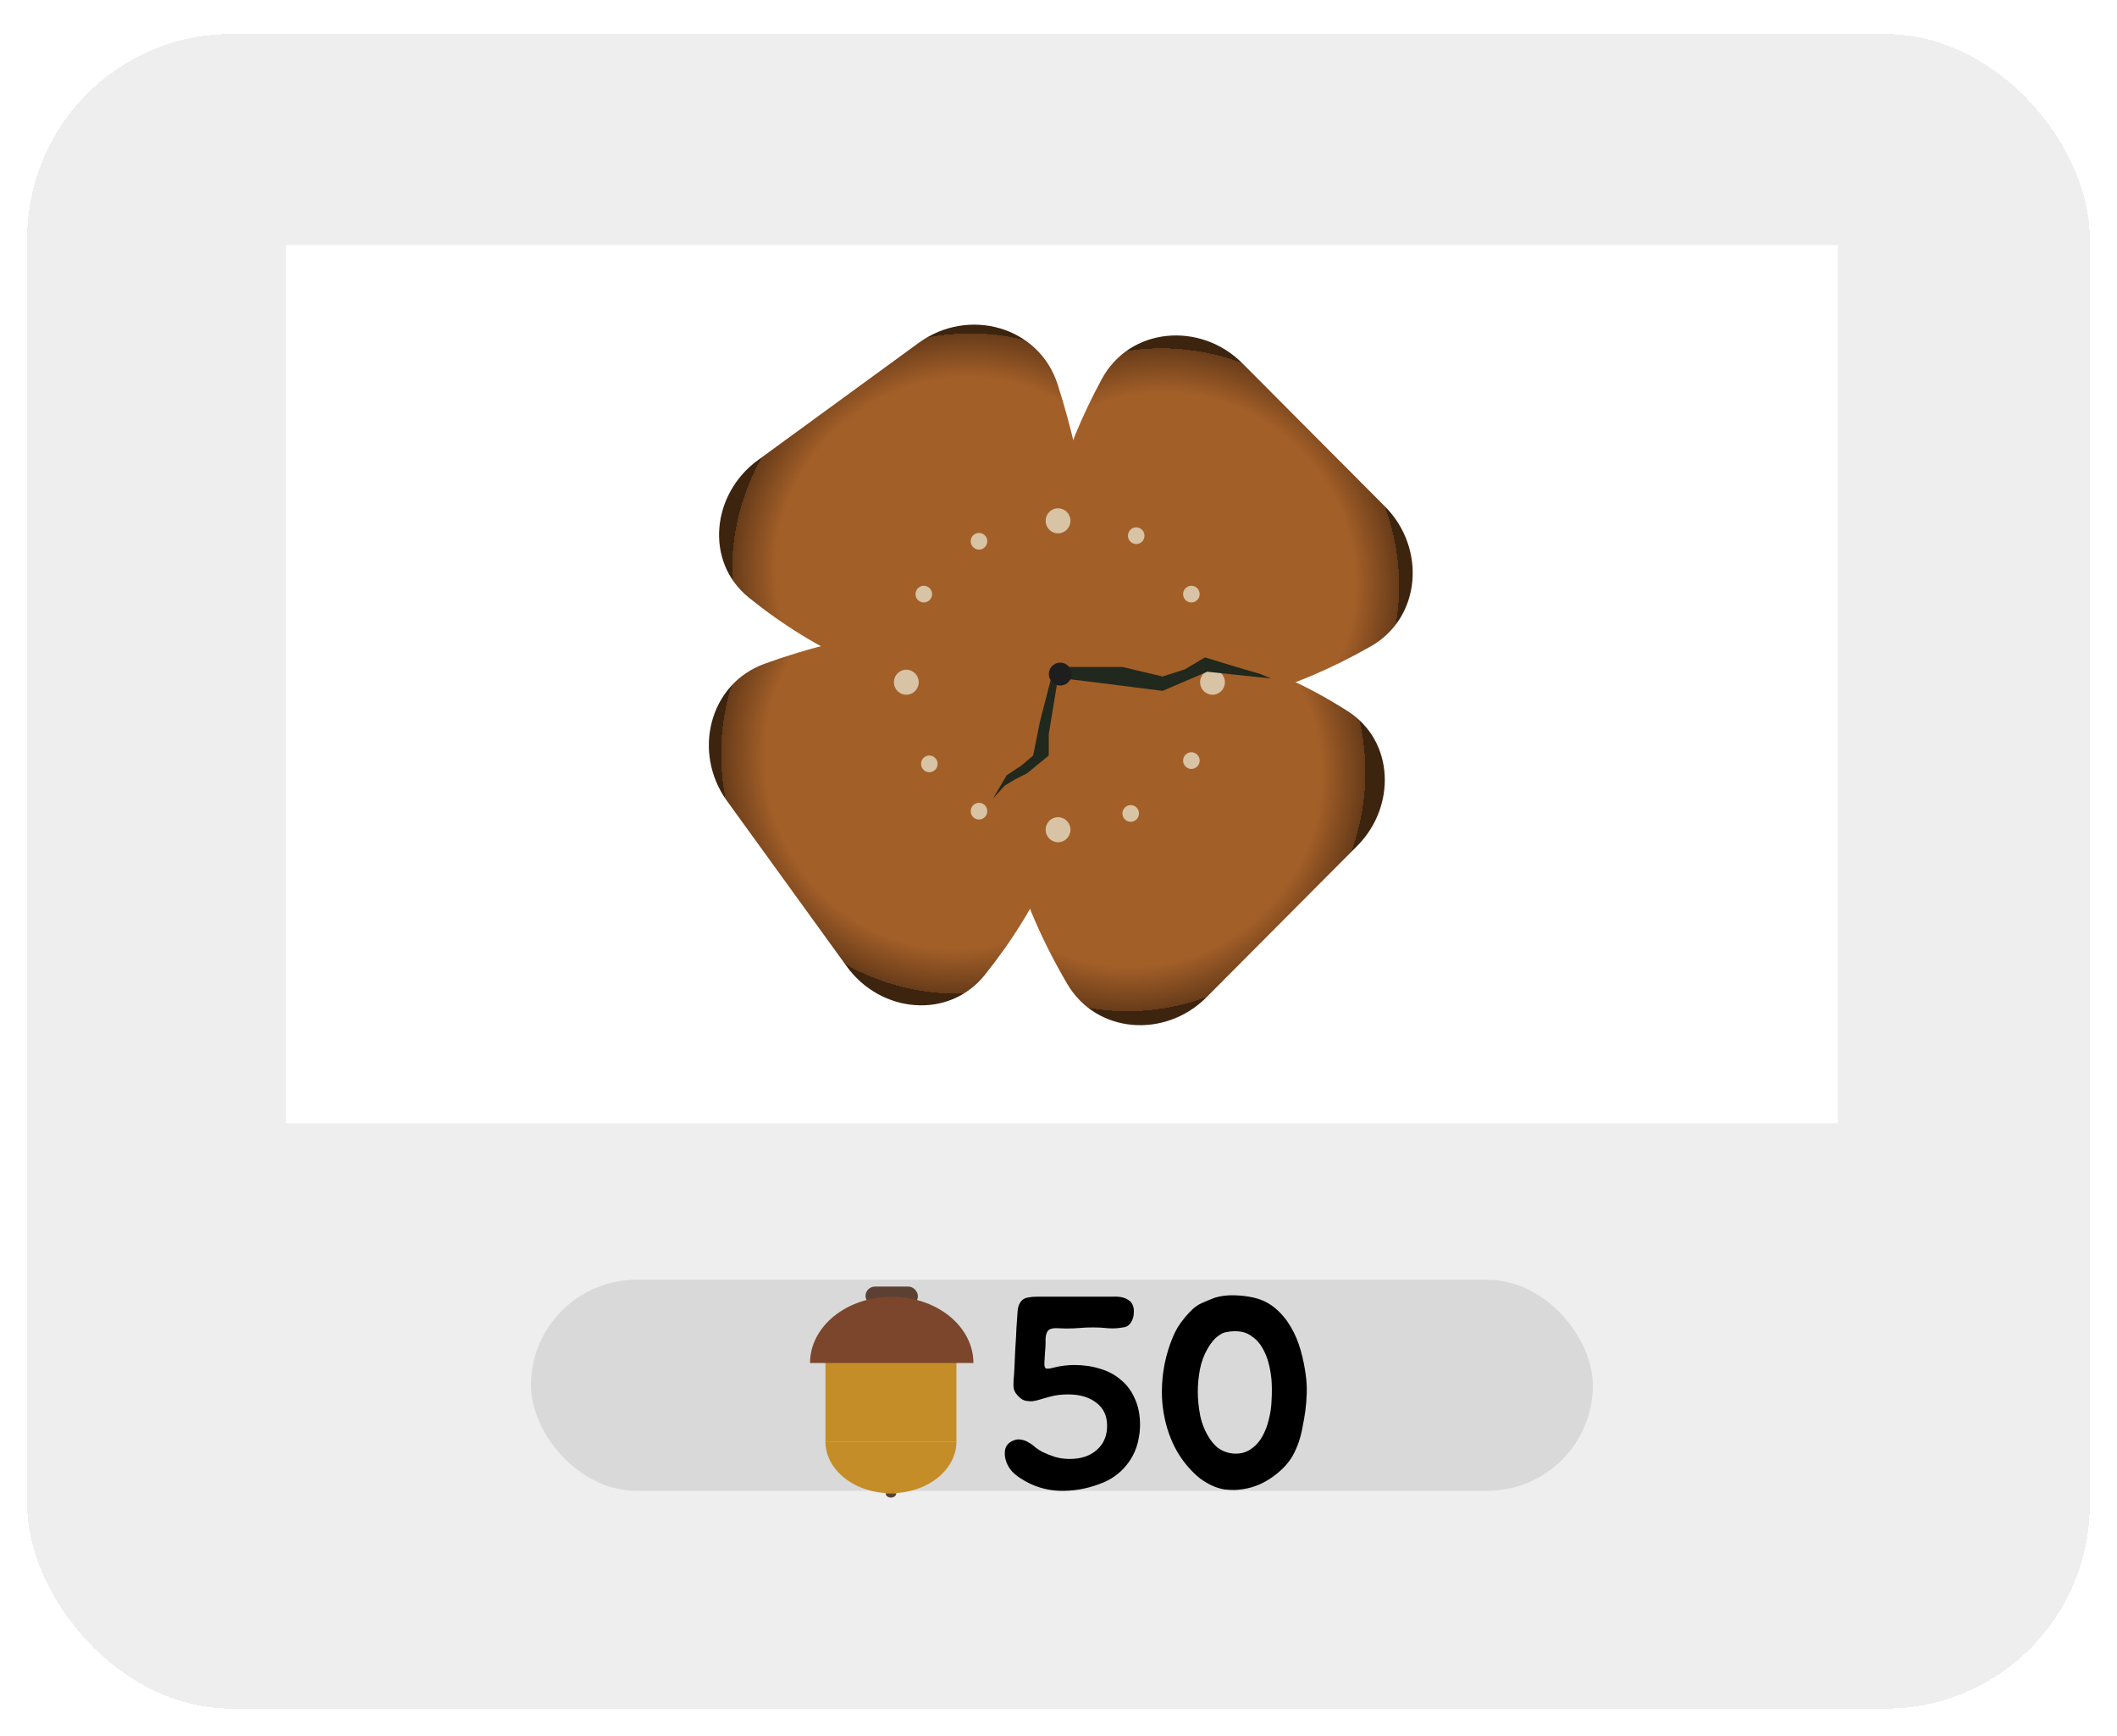 <svg width="311" height="255" viewBox="0 0 311 255" fill="none" xmlns="http://www.w3.org/2000/svg">
<g filter="url(#filter0_d_0_1)">
<rect x="4" width="303" height="246" rx="30" fill="#D9D9D9" fill-opacity="0.46" shape-rendering="crispEdges"/>
</g>
<rect x="42" y="36" width="228" height="129" fill="white"/>
<rect x="78" y="188" width="156" height="31" rx="15.5" fill="#D9D9D9"/>
<path d="M149.354 93.044C156.849 93.807 161.939 100.977 160.358 108.373C157.292 122.716 152.918 132.899 144.685 143.205C139.388 149.836 129.364 148.843 124.394 141.974L106.798 117.656C101.689 110.596 104.141 100.464 112.328 97.505C125.284 92.824 136.04 91.687 149.354 93.044Z" fill="url(#paint0_radial_0_1)"/>
<path d="M159.841 91.897C159.331 99.686 151.943 105.064 144.355 103.363C130.256 100.203 120.118 95.936 110.024 87.802C103.481 82.53 104.534 72.564 111.329 67.606L134.948 50.376C142.223 45.069 152.645 47.902 155.383 56.492C159.408 69.12 160.652 79.518 159.841 91.897Z" fill="url(#paint1_radial_0_1)"/>
<path d="M165.194 105.156C157.601 105.559 151.414 99.177 151.966 91.563C153.04 76.74 156.076 66.379 161.857 55.687C166.002 48.02 176.376 47.209 182.52 53.377L203.462 74.404C209.524 80.491 208.821 90.727 201.357 94.96C189.686 101.579 179.164 104.415 165.194 105.156Z" fill="url(#paint2_radial_0_1)"/>
<path d="M146.285 107.187C146.111 99.88 152.165 94.008 159.443 94.111C173.987 94.315 185.152 96.282 197.989 104.47C204.859 108.852 205.13 118.498 199.375 124.277L177.231 146.51C171.202 152.565 161.08 151.897 156.768 144.51C149.379 131.85 146.615 121.087 146.285 107.187Z" fill="url(#paint3_radial_0_1)"/>
<ellipse cx="156.606" cy="98.392" rx="33.717" ry="33.454" fill="#A35F28"/>
<ellipse cx="155.433" cy="121.884" rx="1.824" ry="1.84" fill="#D8C3A5"/>
<ellipse cx="155.433" cy="76.509" rx="1.824" ry="1.84" fill="#D8C3A5"/>
<ellipse cx="178.124" cy="100.218" rx="1.824" ry="1.84" fill="#D8C3A5"/>
<ellipse cx="133.142" cy="100.218" rx="1.824" ry="1.84" fill="#D8C3A5"/>
<ellipse cx="1.225" cy="1.217" rx="1.225" ry="1.217" transform="matrix(0.339 -0.941 0.939 0.345 173.463 112.464)" fill="#D8C3A5"/>
<ellipse cx="1.225" cy="1.217" rx="1.225" ry="1.217" transform="matrix(0.339 -0.941 0.939 0.345 142.262 80.245)" fill="#D8C3A5"/>
<ellipse cx="1.225" cy="1.217" rx="1.225" ry="1.217" transform="matrix(0.339 -0.941 0.939 0.345 173.463 88.011)" fill="#D8C3A5"/>
<ellipse cx="1.225" cy="1.217" rx="1.225" ry="1.217" transform="matrix(0.339 -0.941 0.939 0.345 164.549 120.231)" fill="#D8C3A5"/>
<ellipse cx="1.225" cy="1.217" rx="1.225" ry="1.217" transform="matrix(0.339 -0.941 0.939 0.345 134.154 88.011)" fill="#D8C3A5"/>
<ellipse cx="1.225" cy="1.217" rx="1.225" ry="1.217" transform="matrix(0.339 -0.941 0.939 0.345 134.967 112.947)" fill="#D8C3A5"/>
<ellipse cx="1.225" cy="1.217" rx="1.225" ry="1.217" transform="matrix(0.339 -0.941 0.939 0.345 142.262 119.896)" fill="#D8C3A5"/>
<ellipse cx="1.225" cy="1.217" rx="1.225" ry="1.217" transform="matrix(0.339 -0.941 0.939 0.345 165.359 79.427)" fill="#D8C3A5"/>
<path d="M185.215 99.028L186.712 99.671L177.348 98.677L170.791 101.49L159.645 100.083L156.695 99.732V97.974H164.89L170.791 99.38L174.069 98.325L177.02 96.567L181.609 97.974L185.215 99.028Z" fill="#21281D"/>
<path d="M147.576 115.423L149.081 114.51L150.888 113.598L154.072 110.984V107.819L155.403 99.732L154.5 99.304L152.761 106.061L151.778 110.984L150.139 112.391L147.877 113.902L145.877 117.314L147.576 115.423Z" fill="#21281D"/>
<ellipse cx="155.755" cy="99.023" rx="1.677" ry="1.684" fill="#1E1E1E"/>
<rect x="127.148" y="189" width="7.698" height="2.779" rx="1.39" fill="#5C4033"/>
<path d="M140.507 211.769C140.507 212.765 140.258 213.752 139.775 214.673C139.291 215.594 138.582 216.431 137.689 217.135C136.795 217.84 135.734 218.399 134.567 218.781C133.399 219.162 132.148 219.358 130.884 219.358C129.621 219.358 128.369 219.162 127.202 218.781C126.034 218.399 124.974 217.84 124.08 217.135C123.187 216.431 122.478 215.594 121.994 214.673C121.511 213.752 121.262 212.765 121.262 211.769L130.884 211.769H140.507Z" fill="#C48D27"/>
<path d="M131.679 219.359C131.679 219.443 131.658 219.526 131.618 219.604C131.579 219.682 131.52 219.753 131.447 219.812C131.373 219.872 131.286 219.919 131.189 219.951C131.093 219.983 130.99 220 130.886 220C130.782 220 130.679 219.983 130.583 219.951C130.487 219.919 130.399 219.872 130.326 219.812C130.252 219.753 130.194 219.682 130.154 219.604C130.114 219.526 130.094 219.443 130.094 219.359L130.886 219.359H131.679Z" fill="#5C4033"/>
<path d="M140.507 211.769H121.262V198.407H140.507V211.769Z" fill="#C48D27"/>
<path d="M143 200.224C143 198.947 142.69 197.682 142.087 196.502C141.483 195.321 140.6 194.249 139.485 193.346C138.371 192.442 137.048 191.726 135.592 191.237C134.136 190.748 132.576 190.497 131 190.497C129.424 190.497 127.864 190.748 126.408 191.237C124.952 191.726 123.629 192.442 122.515 193.346C121.4 194.249 120.517 195.321 119.913 196.502C119.31 197.682 119 198.947 119 200.224L131 200.224H143Z" fill="#7C462C"/>
<path d="M150.12 191.04C150.36 190.8 150.667 190.653 151.04 190.6C151.44 190.52 151.907 190.48 152.44 190.48H162.32C162.667 190.48 163.053 190.48 163.48 190.48C163.933 190.453 164.36 190.48 164.76 190.56C165.16 190.64 165.507 190.787 165.8 191C166.12 191.187 166.347 191.493 166.48 191.92C166.56 192.187 166.587 192.493 166.56 192.84C166.56 193.187 166.493 193.52 166.36 193.84C166.253 194.133 166.08 194.4 165.84 194.64C165.6 194.853 165.307 194.973 164.96 195C164.267 195.133 163.547 195.173 162.8 195.12C162.053 195.04 161.333 195 160.64 195C159.867 195 159.187 195.027 158.6 195.08C158.013 195.133 157.347 195.16 156.6 195.16C156.307 195.16 155.933 195.147 155.48 195.12C155.027 195.093 154.68 195.12 154.44 195.2C154.227 195.253 154.053 195.36 153.92 195.52C153.813 195.68 153.733 195.867 153.68 196.08C153.627 196.267 153.6 196.467 153.6 196.68C153.6 196.893 153.6 197.08 153.6 197.24C153.6 197.693 153.573 198.16 153.52 198.64C153.493 199.093 153.467 199.547 153.44 200C153.387 200.613 153.467 200.96 153.68 201.04C153.92 201.093 154.32 201.04 154.88 200.88C155.84 200.64 156.827 200.52 157.84 200.52C159.2 200.52 160.467 200.707 161.64 201.08C162.813 201.427 163.827 201.973 164.68 202.72C165.56 203.44 166.24 204.36 166.72 205.48C167.227 206.573 167.48 207.853 167.48 209.32C167.48 209.587 167.467 209.84 167.44 210.08C167.44 210.32 167.413 210.56 167.36 210.8C167.147 212.48 166.52 213.96 165.48 215.24C164.44 216.52 163.12 217.44 161.52 218C159.627 218.72 157.667 219.053 155.64 219C153.613 218.92 151.747 218.333 150.04 217.24C149.56 216.947 149.12 216.6 148.72 216.2C148.32 215.773 148.027 215.293 147.84 214.76C147.627 214.2 147.56 213.627 147.64 213.04C147.747 212.427 148.107 211.973 148.72 211.68C149.173 211.467 149.587 211.4 149.96 211.48C150.36 211.533 150.733 211.667 151.08 211.88C151.427 212.067 151.76 212.307 152.08 212.6C152.427 212.867 152.773 213.093 153.12 213.28C153.733 213.573 154.373 213.827 155.04 214.04C155.707 214.227 156.413 214.32 157.16 214.32C158.813 214.32 160.133 213.88 161.12 213C162.133 212.12 162.64 210.933 162.64 209.44C162.64 208 162.12 206.88 161.08 206.08C160.04 205.253 158.64 204.84 156.88 204.84C156.427 204.84 155.973 204.867 155.52 204.92C155.067 204.973 154.613 205.067 154.16 205.2C153.733 205.307 153.307 205.427 152.88 205.56C152.48 205.693 152.08 205.787 151.68 205.84C151.28 205.867 150.88 205.827 150.48 205.72C150.107 205.587 149.747 205.307 149.4 204.88C149.053 204.507 148.88 204.053 148.88 203.52C148.88 202.987 148.907 202.493 148.96 202.04C149.013 201.267 149.053 200.493 149.08 199.72C149.107 198.947 149.147 198.173 149.2 197.4C149.253 196.627 149.293 195.867 149.32 195.12C149.373 194.347 149.427 193.573 149.48 192.8C149.507 192.347 149.573 191.987 149.68 191.72C149.787 191.453 149.933 191.227 150.12 191.04ZM181.366 218.88C180.886 218.88 180.393 218.853 179.886 218.8C179.406 218.72 178.926 218.587 178.446 218.4C177.726 218.107 177.033 217.72 176.366 217.24C175.726 216.733 175.139 216.173 174.606 215.56C173.326 214.12 172.353 212.427 171.686 210.48C171.019 208.507 170.686 206.507 170.686 204.48C170.686 201.707 171.219 199.027 172.286 196.44C172.473 195.987 172.713 195.507 173.006 195C173.326 194.493 173.673 194.013 174.046 193.56C174.446 193.08 174.846 192.653 175.246 192.28C175.673 191.907 176.099 191.627 176.526 191.44C177.113 191.173 177.753 190.907 178.446 190.64C179.299 190.373 180.259 190.253 181.326 190.28C182.393 190.307 183.366 190.427 184.246 190.64C185.473 190.933 186.526 191.467 187.406 192.24C188.286 192.987 189.033 193.893 189.646 194.96C190.259 196 190.739 197.147 191.086 198.4C191.433 199.627 191.686 200.88 191.846 202.16C191.953 203.013 191.993 203.867 191.966 204.72C191.939 205.547 191.873 206.387 191.766 207.24C191.659 208.013 191.526 208.787 191.366 209.56C191.233 210.333 191.046 211.08 190.806 211.8C190.566 212.52 190.259 213.213 189.886 213.88C189.513 214.52 189.046 215.12 188.486 215.68C187.473 216.667 186.366 217.44 185.166 218C183.993 218.533 182.726 218.827 181.366 218.88ZM181.326 195.56C180.953 195.56 180.579 195.6 180.206 195.68C179.859 195.733 179.526 195.867 179.206 196.08C178.833 196.32 178.499 196.613 178.206 196.96C177.913 197.307 177.659 197.667 177.446 198.04C176.886 199 176.499 200.027 176.286 201.12C176.073 202.213 175.966 203.32 175.966 204.44C175.966 205.587 176.086 206.773 176.326 208C176.593 209.227 177.059 210.347 177.726 211.36C178.046 211.84 178.419 212.267 178.846 212.64C179.299 212.987 179.819 213.24 180.406 213.4C180.939 213.533 181.473 213.573 182.006 213.52C182.566 213.467 183.086 213.293 183.566 213C184.339 212.52 184.953 211.88 185.406 211.08C185.859 210.28 186.193 209.413 186.406 208.48C186.646 207.547 186.779 206.587 186.806 205.6C186.859 204.613 186.859 203.72 186.806 202.92C186.753 202.12 186.619 201.28 186.406 200.4C186.193 199.52 185.873 198.72 185.446 198C185.046 197.28 184.499 196.693 183.806 196.24C183.139 195.76 182.313 195.533 181.326 195.56Z" fill="black"/>
<defs>
<filter id="filter0_d_0_1" x="0" y="0" width="311" height="255" filterUnits="userSpaceOnUse" color-interpolation-filters="sRGB">
<feFlood flood-opacity="0" result="BackgroundImageFix"/>
<feColorMatrix in="SourceAlpha" type="matrix" values="0 0 0 0 0 0 0 0 0 0 0 0 0 0 0 0 0 0 127 0" result="hardAlpha"/>
<feOffset dy="5"/>
<feGaussianBlur stdDeviation="2"/>
<feComposite in2="hardAlpha" operator="out"/>
<feColorMatrix type="matrix" values="0 0 0 0 0 0 0 0 0 0 0 0 0 0 0 0 0 0 0.25 0"/>
<feBlend mode="normal" in2="BackgroundImageFix" result="effect1_dropShadow_0_1"/>
<feBlend mode="normal" in="SourceGraphic" in2="effect1_dropShadow_0_1" result="shape"/>
</filter>
<radialGradient id="paint0_radial_0_1" cx="0" cy="0" r="1" gradientTransform="matrix(19.111 31.047 -29.679 18.047 139.056 112.273)" gradientUnits="userSpaceOnUse">
<stop offset="0.755" stop-color="#A35F28"/>
<stop offset="0.938" stop-color="#683C1A"/>
<stop offset="0.938" stop-color="#3D240F"/>
</radialGradient>
<radialGradient id="paint1_radial_0_1" cx="0" cy="0" r="1" gradientTransform="matrix(-30.921 19.189 -17.974 -29.8 141.047 82.227)" gradientUnits="userSpaceOnUse">
<stop offset="0.755" stop-color="#A35F28"/>
<stop offset="0.938" stop-color="#683C1A"/>
<stop offset="0.938" stop-color="#3D240F"/>
</radialGradient>
<radialGradient id="paint2_radial_0_1" cx="0" cy="0" r="1" gradientTransform="matrix(-23.713 -27.663 26.502 -22.487 172.189 84.536)" gradientUnits="userSpaceOnUse">
<stop offset="0.755" stop-color="#A35F28"/>
<stop offset="0.938" stop-color="#683C1A"/>
<stop offset="0.938" stop-color="#3D240F"/>
</radialGradient>
<radialGradient id="paint3_radial_0_1" cx="0" cy="0" r="1" gradientTransform="matrix(27.551 -23.81 22.396 26.61 167.235 115.016)" gradientUnits="userSpaceOnUse">
<stop offset="0.755" stop-color="#A35F28"/>
<stop offset="0.938" stop-color="#683C1A"/>
<stop offset="0.938" stop-color="#3D240F"/>
</radialGradient>
</defs>
</svg>
